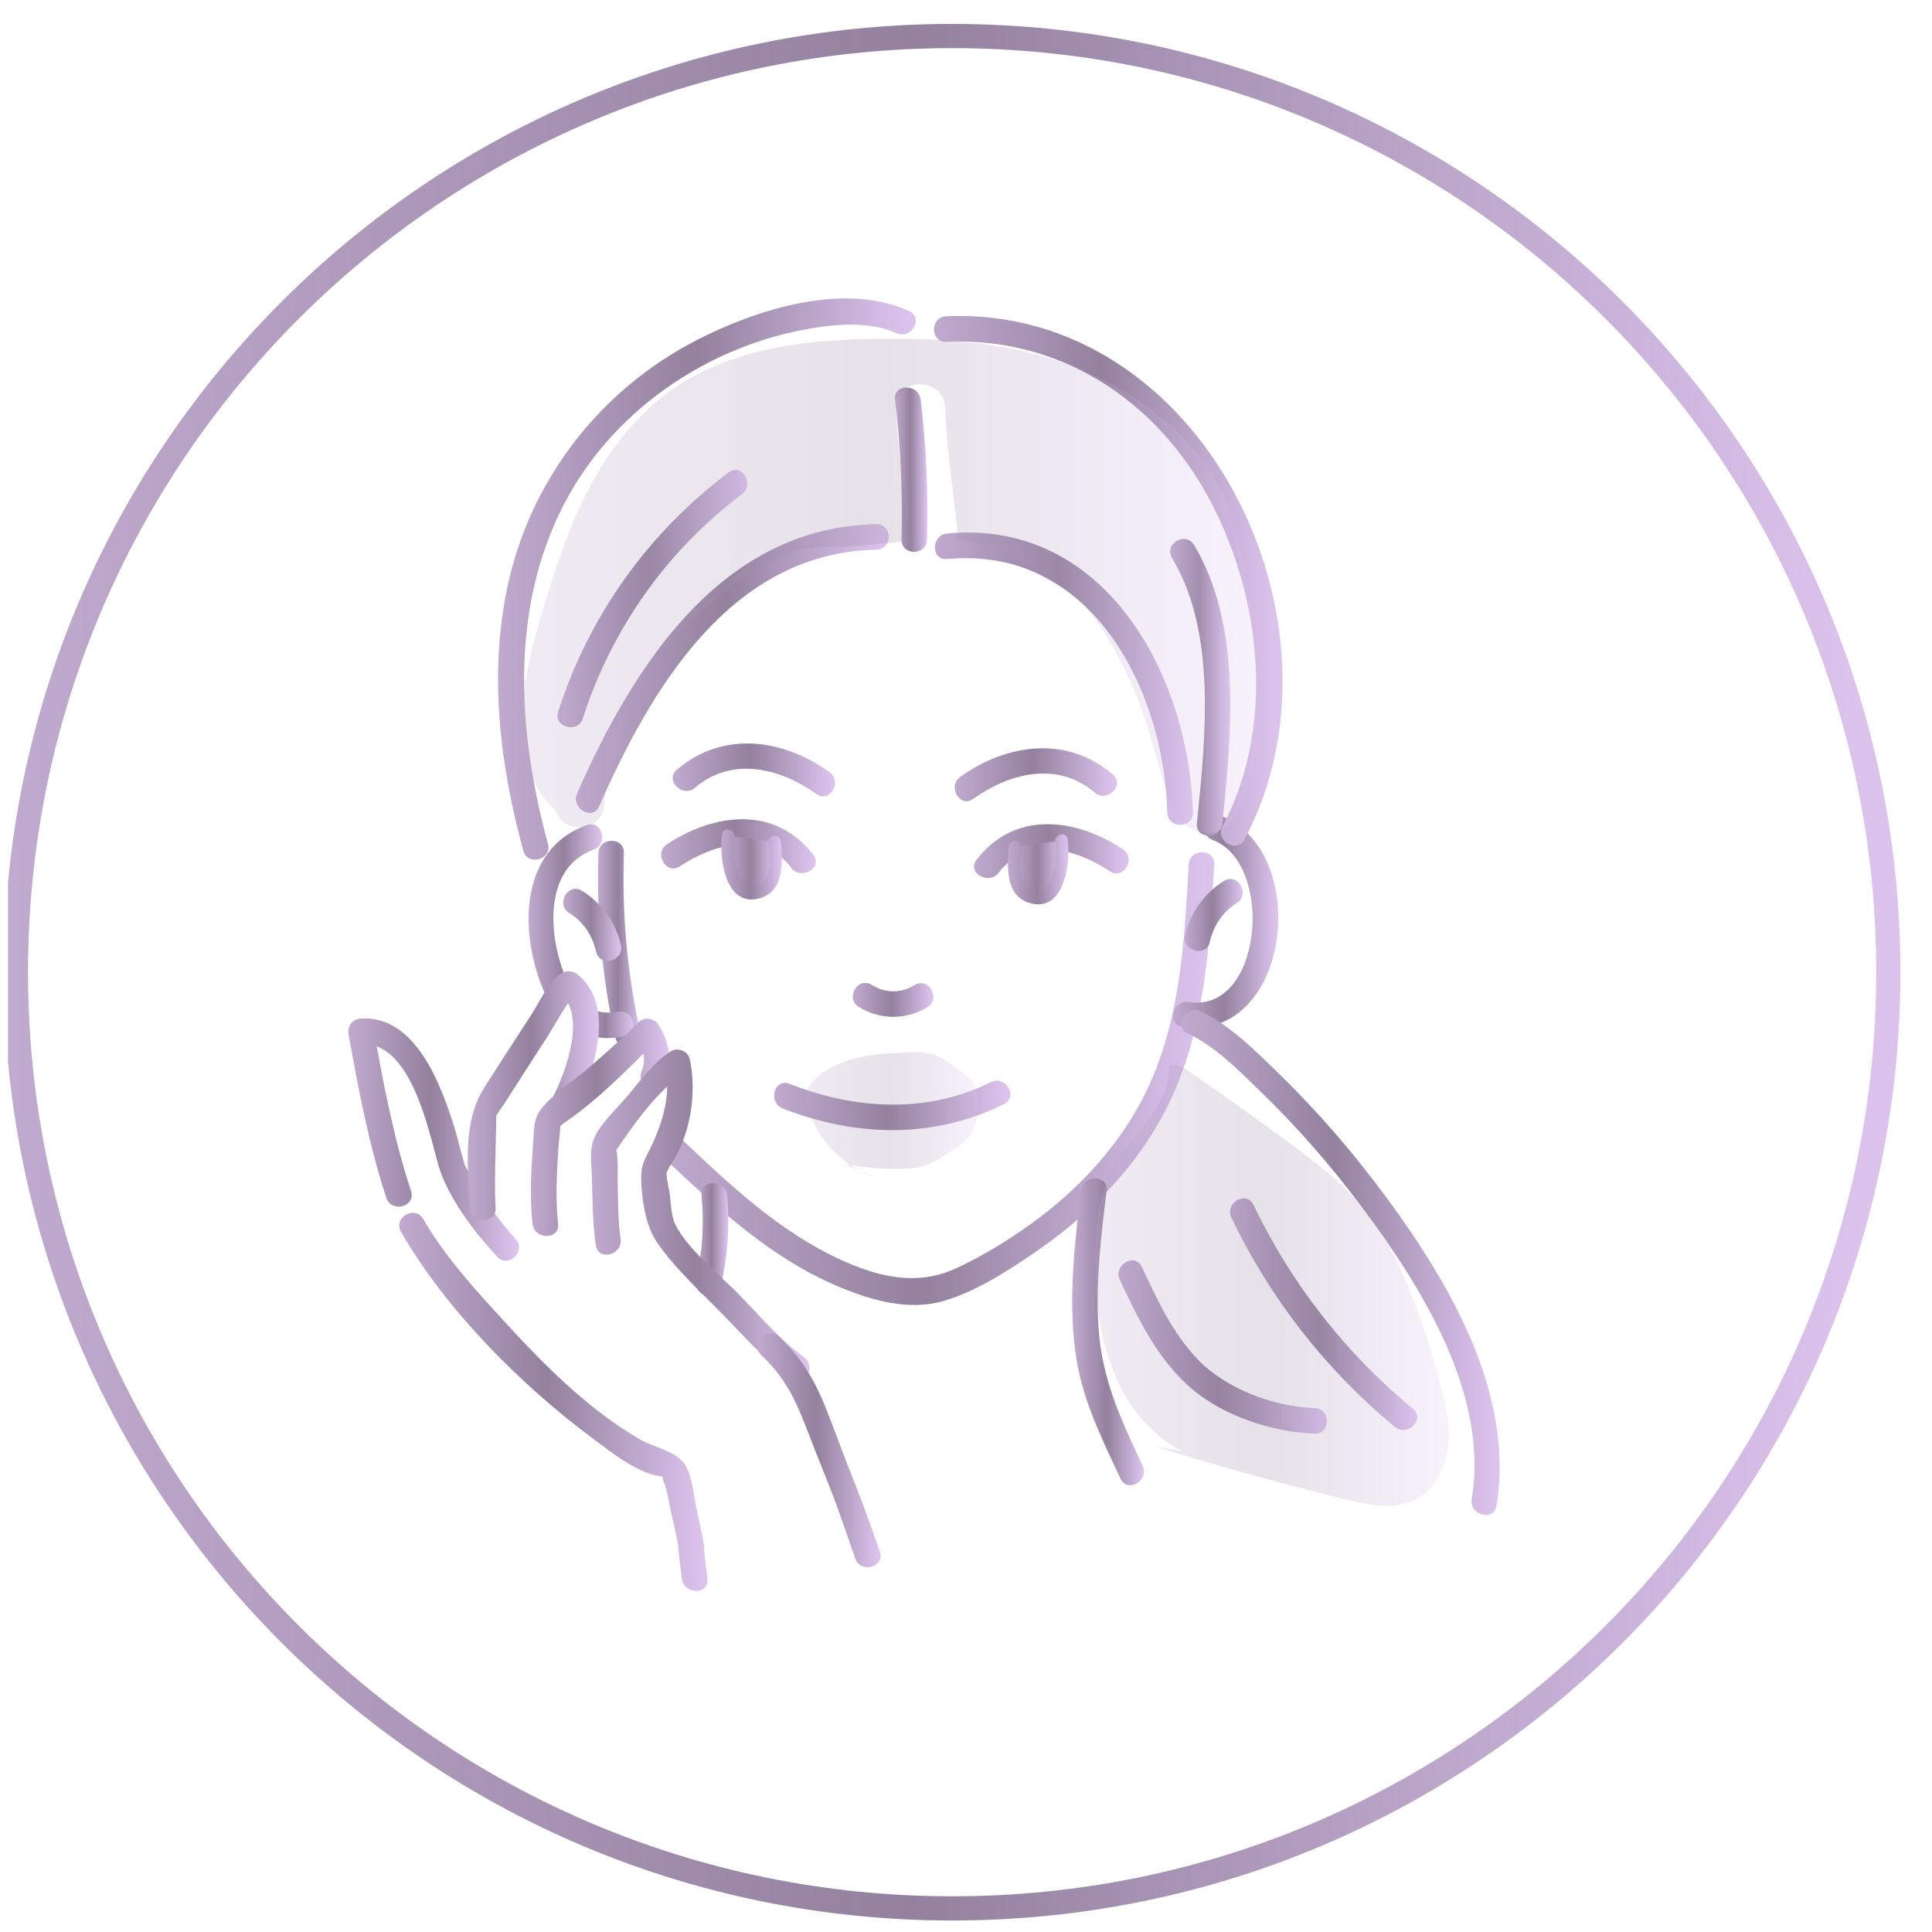 <svg width="121" height="121" viewBox="0 0 121 121" fill="none" xmlns="http://www.w3.org/2000/svg">
    <g clip-path="url(#clip0_1323_49080)">
        <path d="M59.631 119.522C92.013 119.522 118.264 93.271 118.264 60.889C118.264 28.507 92.013 2.256 59.631 2.256C27.249 2.256 0.998 28.507 0.998 60.889C0.998 93.271 27.249 119.522 59.631 119.522Z" stroke="url(#paint0_linear_1323_49080)" stroke-width="1.516" stroke-miterlimit="10"/>
        <path d="M37.479 53.431C37.348 57.316 37.7 61.147 38.525 64.942C38.742 65.947 40.289 65.52 40.067 64.515C39.271 60.852 38.947 57.173 39.079 53.431C39.115 52.402 37.512 52.402 37.479 53.431Z" fill="url(#paint1_linear_1323_49080)"/>
        <path d="M41.488 72.422C44.835 75.597 48.326 78.862 52.653 80.638C54.672 81.467 56.932 82.103 59.094 81.479C61.137 80.884 63.118 79.597 64.861 78.403C68.524 75.896 71.683 72.586 73.492 68.492C75.486 63.988 75.777 58.992 76.047 54.143C76.105 53.114 74.505 53.118 74.448 54.143C74.21 58.426 73.988 62.844 72.425 66.888C70.883 70.884 68.032 74.157 64.582 76.643C63.109 77.701 61.526 78.673 59.881 79.433C57.428 80.569 55.025 79.978 52.657 78.899C48.802 77.139 45.659 74.165 42.62 71.282C41.873 70.584 40.741 71.712 41.488 72.422Z" fill="url(#paint2_linear_1323_49080)"/>
        <path d="M53.784 63.064C55.101 63.885 56.762 63.889 58.083 63.081C58.961 62.543 58.157 61.157 57.275 61.698C56.418 62.223 55.441 62.215 54.592 61.682C53.719 61.136 52.91 62.519 53.784 63.064Z" fill="url(#paint3_linear_1323_49080)"/>
        <path d="M49.019 69.422C53.564 71.206 58.441 71.342 62.872 69.155C63.795 68.7 62.986 67.318 62.064 67.773C58.011 69.775 53.568 69.496 49.446 67.88C48.486 67.502 48.072 69.049 49.019 69.422Z" fill="url(#paint4_linear_1323_49080)"/>
        <path d="M67.704 74.567C67.302 77.881 66.912 81.237 67.335 84.572C67.708 87.525 68.939 89.954 70.182 92.611C70.617 93.543 71.999 92.731 71.564 91.803C70.211 88.912 68.996 86.356 68.795 83.107C68.619 80.252 68.959 77.397 69.304 74.567C69.427 73.545 67.827 73.553 67.704 74.567Z" fill="url(#paint5_linear_1323_49080)"/>
        <path d="M43.938 74.865C44.106 76.657 43.999 78.413 43.593 80.165C43.359 81.165 44.906 81.596 45.136 80.591C45.575 78.7 45.718 76.797 45.538 74.865C45.443 73.847 43.843 73.835 43.938 74.865Z" fill="url(#paint6_linear_1323_49080)"/>
        <path d="M62.542 54.656C64.351 52.293 67.395 53.167 69.516 54.566C70.377 55.136 71.181 53.749 70.324 53.184C67.342 51.214 63.523 50.759 61.16 53.848C60.532 54.664 61.923 55.464 62.542 54.656Z" fill="url(#paint7_linear_1323_49080)"/>
        <path d="M60.953 50.032C63.238 48.403 66.232 47.649 68.562 49.638C69.341 50.303 70.478 49.179 69.694 48.506C66.823 46.053 63.074 46.558 60.145 48.65C59.312 49.244 60.112 50.635 60.953 50.032Z" fill="url(#paint8_linear_1323_49080)"/>
        <path d="M63.574 53.042C63.537 53.567 63.483 54.096 63.516 54.625C63.606 56.044 64.558 56.172 64.821 56.225C65.083 56.282 65.379 56.245 65.584 56.077C65.674 56.003 65.744 55.913 65.805 55.819C66.433 54.904 66.675 53.735 66.466 52.648" fill="url(#paint9_linear_1323_49080)"/>
        <path d="M63.174 53.041C63.075 54.427 62.969 56.265 64.692 56.605C66.706 57.003 67.079 53.89 66.858 52.54C66.775 52.031 66.004 52.249 66.086 52.753C66.213 53.545 66.041 56.199 64.708 55.789C63.605 55.448 63.912 53.914 63.974 53.041C64.011 52.528 63.211 52.532 63.174 53.041Z" fill="url(#paint10_linear_1323_49080)"/>
        <path d="M50.937 53.538C48.574 50.453 44.759 50.904 41.773 52.873C40.915 53.439 41.719 54.826 42.581 54.256C44.697 52.857 47.741 51.979 49.554 54.346C50.17 55.154 51.56 54.358 50.937 53.538Z" fill="url(#paint11_linear_1323_49080)"/>
        <path d="M51.944 48.347C49.016 46.259 45.266 45.75 42.395 48.203C41.611 48.872 42.748 50 43.527 49.335C45.853 47.35 48.852 48.101 51.136 49.729C51.977 50.328 52.777 48.942 51.944 48.347Z" fill="url(#paint12_linear_1323_49080)"/>
        <path d="M48.52 52.737C48.557 53.262 48.611 53.791 48.578 54.321C48.487 55.74 47.536 55.867 47.273 55.92C47.011 55.978 46.715 55.941 46.51 55.773C46.42 55.699 46.35 55.608 46.289 55.514C45.661 54.599 45.419 53.43 45.628 52.343" fill="url(#paint13_linear_1323_49080)"/>
        <path d="M48.115 52.736C48.176 53.609 48.484 55.144 47.381 55.484C46.052 55.895 45.875 53.24 46.002 52.449C46.084 51.944 45.313 51.727 45.231 52.235C45.01 53.589 45.383 56.698 47.397 56.3C49.12 55.96 49.013 54.122 48.915 52.736C48.878 52.223 48.078 52.219 48.115 52.736Z" fill="url(#paint14_linear_1323_49080)"/>
        <path d="M75.947 52.608C79.82 54.04 79.102 63.454 74.467 62.757C73.457 62.605 73.022 64.148 74.04 64.299C80.837 65.316 82.236 53.232 76.374 51.062C75.402 50.705 74.987 52.252 75.947 52.608Z" fill="url(#paint15_linear_1323_49080)"/>
        <path d="M75.771 58.99C76.001 57.969 76.575 57.116 77.461 56.558C78.331 56.012 77.527 54.626 76.653 55.175C75.427 55.947 74.545 57.145 74.225 58.564C74.003 59.569 75.546 59.995 75.771 58.99Z" fill="url(#paint16_linear_1323_49080)"/>
        <path d="M36.867 64.834C37.589 65.068 38.332 65.055 39.074 64.912C39.501 64.83 39.743 64.321 39.632 63.927C39.509 63.484 39.074 63.287 38.648 63.37C38.184 63.459 37.741 63.435 37.294 63.291C36.31 62.971 35.887 64.518 36.867 64.834Z" fill="url(#paint17_linear_1323_49080)"/>
        <path d="M36.745 51.678C32.401 53.249 32.54 58.606 34.095 62.15C34.509 63.089 35.887 62.277 35.477 61.342C34.374 58.827 33.918 54.393 37.167 53.22C38.131 52.871 37.717 51.325 36.745 51.678Z" fill="url(#paint18_linear_1323_49080)"/>
        <path d="M38.884 59.181C38.564 57.762 37.686 56.564 36.456 55.793C35.582 55.243 34.778 56.625 35.648 57.175C36.538 57.733 37.108 58.59 37.338 59.608C37.567 60.609 39.11 60.186 38.884 59.181Z" fill="url(#paint19_linear_1323_49080)"/>
        <path d="M25.742 74.592C24.643 71.257 24.007 67.827 23.38 64.377C23.121 64.714 22.867 65.054 22.608 65.391C25.713 65.194 26.817 70.703 27.445 72.938C28.015 74.957 29.726 77.205 31.153 78.714C31.863 79.465 32.991 78.333 32.285 77.582C31.133 76.359 30.017 74.649 29.217 73.16C29 72.75 29.184 73.189 29.008 72.606C28.811 71.958 28.671 71.294 28.47 70.645C27.646 68.008 26.05 63.574 22.604 63.791C22.055 63.828 21.735 64.271 21.833 64.804C22.461 68.254 23.096 71.683 24.196 75.018C24.52 75.99 26.066 75.572 25.742 74.592Z" fill="url(#paint20_linear_1323_49080)"/>
        <path d="M31.039 75.646C30.957 74.075 31.035 72.487 31.063 70.916C31.067 70.621 31.076 70.322 31.08 70.026C31.088 69.563 31.1 69.825 31.006 70.039C31.149 69.702 31.433 69.366 31.625 69.062C32.483 67.717 33.344 66.371 34.218 65.034C34.62 64.423 35.67 62.486 36.035 62.314C35.711 62.273 35.387 62.232 35.067 62.187C36.736 63.537 35.473 67.044 34.69 68.582C34.222 69.497 35.604 70.309 36.072 69.391C37.184 67.212 38.591 62.987 36.199 61.055C35.9 60.813 35.58 60.764 35.231 60.928C34.423 61.313 33.717 62.893 33.258 63.586C32.265 65.091 31.293 66.609 30.321 68.131C28.943 70.297 29.304 73.127 29.439 75.646C29.492 76.667 31.096 76.675 31.039 75.646Z" fill="url(#paint21_linear_1323_49080)"/>
        <path d="M34.955 76.643C34.783 75.085 34.869 73.501 34.967 71.942C35 71.409 35.099 70.859 35.09 70.326C35.086 69.973 34.783 70.757 34.963 70.638C35.09 70.556 35.185 70.424 35.312 70.338C37.379 68.952 39.369 66.93 41.116 65.157C40.698 65.104 40.279 65.051 39.861 64.998C40.239 65.576 40.514 66.359 40.198 67.057C39.779 67.988 41.157 68.804 41.58 67.865C42.134 66.634 41.982 65.33 41.244 64.194C40.965 63.767 40.362 63.652 39.988 64.034C39.016 65.018 37.962 65.924 36.92 66.835C35.985 67.656 34.647 68.476 33.885 69.465C33.433 70.051 33.462 70.58 33.404 71.331C33.277 73.095 33.154 74.887 33.351 76.647C33.466 77.656 35.07 77.665 34.955 76.643Z" fill="url(#paint22_linear_1323_49080)"/>
        <path d="M38.866 77.577C38.69 76.4 38.718 75.165 38.685 73.98C38.669 73.442 38.722 72.868 38.644 72.335C38.538 71.592 38.636 71.969 38.484 72.199C39.571 70.591 41.175 68.269 42.828 67.227C42.435 67.067 42.045 66.907 41.651 66.747C42.049 68.528 41.516 70.267 40.753 71.871C40.474 72.458 40.183 72.872 40.162 73.512C40.125 74.775 40.392 76.678 41.102 77.737C42.254 79.452 43.94 80.949 45.368 82.425C46.684 83.783 48.001 85.264 49.539 86.38C50.376 86.987 51.176 85.597 50.347 84.998C48.867 83.923 47.599 82.434 46.332 81.121C45.109 79.858 43.087 78.291 42.291 76.683C42.024 76.145 42.024 75.329 41.934 74.718C41.873 74.295 41.725 73.791 41.741 73.36C41.708 73.069 41.7 73.114 41.713 73.495C41.799 73.335 41.881 73.171 41.967 73.011C43.234 71.178 43.669 68.446 43.194 66.321C43.083 65.825 42.439 65.578 42.016 65.841C40.954 66.505 40.142 67.629 39.35 68.577C38.706 69.348 37.705 70.255 37.262 71.174C36.876 71.965 37.049 72.88 37.073 73.762C37.11 75.169 37.106 76.605 37.319 77.999C37.475 79.017 39.018 78.586 38.866 77.577Z" fill="url(#paint23_linear_1323_49080)"/>
        <path d="M25.118 77.156C27.957 82.074 32.617 86.734 37.133 90.098C38.241 90.922 39.623 92.03 40.989 92.387C41.707 92.576 41.363 92.26 41.596 92.875C41.785 93.363 41.855 93.925 41.97 94.434C42.663 97.539 42.299 95.723 42.705 98.877C42.832 99.886 44.436 99.899 44.305 98.877C43.907 95.772 44.304 97.654 43.643 94.598C43.459 93.745 43.381 92.518 42.917 91.755C42.376 90.869 40.981 90.672 40.099 90.16C36.875 88.293 34.139 85.549 31.641 82.821C29.807 80.823 27.871 78.711 26.505 76.348C25.988 75.454 24.602 76.262 25.118 77.156Z" fill="url(#paint24_linear_1323_49080)"/>
        <path d="M47.675 84.865C49.582 86.666 50.09 88.418 51.001 90.711C52.519 94.526 52.21 93.719 53.564 97.604C53.9 98.572 55.447 98.154 55.106 97.178C53.699 93.133 53.848 93.808 52.347 89.808C51.436 87.388 50.767 85.579 48.803 83.729C48.056 83.028 46.924 84.156 47.675 84.865Z" fill="url(#paint25_linear_1323_49080)"/>
        <path d="M74.709 50.891C74.479 42.322 69.212 32.477 59.318 33.413C58.3 33.507 58.292 35.111 59.318 35.012C68.314 34.163 72.9 43.138 73.109 50.891C73.134 51.917 74.737 51.921 74.709 50.891Z" fill="url(#paint26_linear_1323_49080)"/>
        <path d="M56.06 25.03C56.405 27.942 56.54 30.855 56.462 33.788C56.434 34.817 58.038 34.817 58.062 33.788C58.14 30.855 58.009 27.942 57.66 25.03C57.541 24.017 55.937 24.009 56.06 25.03Z" fill="url(#paint27_linear_1323_49080)"/>
        <path d="M77.949 52.563C85.095 39.08 75.336 19.136 59.268 19.805C58.243 19.846 58.235 21.449 59.268 21.404C66.824 21.088 73.006 25.49 76.214 32.188C79.073 38.153 79.738 45.779 76.571 51.755C76.083 52.662 77.465 53.474 77.949 52.563Z" fill="url(#paint28_linear_1323_49080)"/>
        <path d="M56.942 19.486C52.861 17.623 47.401 19.375 43.672 21.282C37.56 24.408 33.171 30.102 31.764 36.829C30.619 42.301 31.317 47.937 32.773 53.274C33.044 54.267 34.59 53.844 34.315 52.847C32.182 45.033 31.837 36.271 36.674 29.355C39.808 24.872 44.816 21.738 50.165 20.683C52.02 20.318 54.35 20.052 56.138 20.864C57.065 21.291 57.877 19.912 56.942 19.486Z" fill="url(#paint29_linear_1323_49080)"/>
        <path d="M45.649 29.577C40.583 33.392 36.904 38.528 34.959 44.566C34.643 45.551 36.19 45.969 36.502 44.993C38.307 39.385 41.748 34.504 46.458 30.96C47.274 30.349 46.474 28.958 45.649 29.577Z" fill="url(#paint30_linear_1323_49080)"/>
        <path d="M54.891 32.83C45.169 33.002 39.648 41.736 36.145 49.685C35.734 50.621 37.113 51.437 37.527 50.494C40.776 43.118 45.78 34.59 54.891 34.43C55.916 34.413 55.921 32.814 54.891 32.83Z" fill="url(#paint31_linear_1323_49080)"/>
        <path d="M93.722 94.311C94.866 87.387 90.867 80.496 86.924 75.126C84.882 72.345 82.626 69.707 80.152 67.299C78.692 65.876 77.067 64.223 75.193 63.336C74.266 62.898 73.453 64.28 74.385 64.719C76.091 65.527 77.543 67 78.88 68.296C81.19 70.527 83.319 72.96 85.243 75.532C89.004 80.553 93.262 87.305 92.175 93.884C92.011 94.889 93.553 95.324 93.722 94.311Z" fill="url(#paint32_linear_1323_49080)"/>
        <path d="M88.489 88.232C84.247 84.721 80.887 80.421 78.504 75.462C78.057 74.535 76.679 75.344 77.122 76.27C79.558 81.345 83.025 85.775 87.356 89.364C88.144 90.016 89.284 88.892 88.489 88.232Z" fill="url(#paint33_linear_1323_49080)"/>
        <path d="M82.335 88.188C79.763 88.098 76.785 86.991 75.005 85.128C73.438 83.491 72.462 81.379 71.514 79.348C71.075 78.417 69.697 79.23 70.132 80.157C71.305 82.659 72.568 85.268 74.742 87.065C76.748 88.726 79.755 89.698 82.335 89.788C83.365 89.825 83.365 88.225 82.335 88.188Z" fill="url(#paint34_linear_1323_49080)"/>
        <path d="M76.56 51.563C77.126 45.98 77.803 39.171 74.784 34.138C74.254 33.256 72.868 34.06 73.401 34.946C76.244 39.684 75.489 46.3 74.96 51.563C74.858 52.589 76.457 52.581 76.56 51.563Z" fill="url(#paint35_linear_1323_49080)"/>
        <path opacity="0.23" d="M77.984 35.917C77.528 33.497 76.937 31.015 75.461 28.997C74.078 27.102 72.187 25.576 70.177 24.382C65.673 21.7 60.599 21.203 55.459 21.216C50.877 21.228 45.893 21.691 42.045 24.436C37.886 27.397 35.847 32.176 34.391 36.906C33.099 41.106 31.105 47.366 34.83 50.8C35.211 52.297 37.775 52.141 37.845 50.34C38.034 45.389 40.446 40.844 44.404 37.87C46.32 36.43 49.056 34.157 51.558 34.256C53.211 34.322 55.115 34.035 56.948 33.866C56.694 31.093 56.226 28.337 56.132 25.547C56.066 23.574 59.126 23.582 59.196 25.547C59.29 28.308 59.75 31.036 60.008 33.784C62.277 33.977 64.139 35.519 66.223 36.647C68.446 37.849 69.804 40.561 70.829 42.768C71.949 45.18 72.417 47.703 73.25 50.201C73.886 52.116 76.142 53.051 77.364 51.033C78.611 48.974 78.779 46.238 78.767 43.896C78.755 41.217 78.476 38.542 77.984 35.917Z" fill="url(#paint36_linear_1323_49080)"/>
        <path opacity="0.23" d="M78.34 91.713C75.305 92.193 72.249 90.293 70.628 87.68C69.008 85.068 68.59 81.884 68.598 78.808C68.602 76.851 68.787 74.825 69.734 73.114C70.919 70.969 73.29 69.25 73.233 66.797C73.594 66.571 74.058 66.818 74.41 67.059C76.691 68.626 78.939 70.234 81.158 71.888C82.335 72.766 83.509 73.66 84.526 74.718C87.516 77.827 88.919 82.102 90.08 86.257C90.462 87.619 90.827 89.018 90.708 90.429C90.589 91.84 89.895 93.28 88.632 93.92C87.332 94.58 85.769 94.264 84.35 93.92C80.301 92.935 76.289 91.82 72.314 90.577" fill="url(#paint37_linear_1323_49080)"/>
        <path opacity="0.23" d="M54.84 73.753C53.117 73.216 51.611 71.821 50.803 69.999C50.602 69.544 50.438 69.036 50.525 68.535C50.631 67.912 51.103 67.452 51.587 67.136C53.129 66.115 54.992 65.992 56.776 65.914C57.268 65.893 57.764 65.873 58.245 65.988C59.073 66.189 59.783 66.771 60.468 67.338C60.693 67.526 60.931 67.727 61.058 68.014C61.141 68.199 61.169 68.408 61.194 68.613C61.272 69.31 61.28 70.057 60.993 70.68C60.657 71.423 59.975 71.862 59.332 72.264C58.794 72.596 58.249 72.933 57.654 73.08C57.334 73.158 57.006 73.179 56.682 73.191C55.389 73.24 54.089 73.138 52.814 72.891" fill="url(#paint38_linear_1323_49080)"/>
    </g>
    <defs>
        <linearGradient id="paint0_linear_1323_49080" x1="-32.855" y1="60.316" x2="146.533" y2="60.316" gradientUnits="userSpaceOnUse">
            <stop stop-color="#DCC2EC"/>
            <stop offset="0.502" stop-color="#93819E"/>
            <stop offset="0.83" stop-color="#DCC3ED"/>
        </linearGradient>
        <linearGradient id="paint1_linear_1323_49080" x1="36.691" y1="59.024" x2="40.725" y2="59.024" gradientUnits="userSpaceOnUse">
            <stop stop-color="#DCC2EC"/>
            <stop offset="0.502" stop-color="#93819E"/>
            <stop offset="0.83" stop-color="#DCC3ED"/>
        </linearGradient>
        <linearGradient id="paint2_linear_1323_49080" x1="31.195" y1="67.413" x2="84.44" y2="67.413" gradientUnits="userSpaceOnUse">
            <stop stop-color="#DCC2EC"/>
            <stop offset="0.502" stop-color="#93819E"/>
            <stop offset="0.83" stop-color="#DCC3ED"/>
        </linearGradient>
        <linearGradient id="paint3_linear_1323_49080" x1="51.949" y1="62.609" x2="59.681" y2="62.609" gradientUnits="userSpaceOnUse">
            <stop stop-color="#DCC2EC"/>
            <stop offset="0.502" stop-color="#93819E"/>
            <stop offset="0.83" stop-color="#DCC3ED"/>
        </linearGradient>
        <linearGradient id="paint4_linear_1323_49080" x1="44.212" y1="69.215" x2="66.846" y2="69.215" gradientUnits="userSpaceOnUse">
            <stop stop-color="#DCC2EC"/>
            <stop offset="0.502" stop-color="#93819E"/>
            <stop offset="0.83" stop-color="#DCC3ED"/>
        </linearGradient>
        <linearGradient id="paint5_linear_1323_49080" x1="65.855" y1="83.32" x2="72.731" y2="83.32" gradientUnits="userSpaceOnUse">
            <stop stop-color="#DCC2EC"/>
            <stop offset="0.502" stop-color="#93819E"/>
            <stop offset="0.83" stop-color="#DCC3ED"/>
        </linearGradient>
        <linearGradient id="paint6_linear_1323_49080" x1="42.979" y1="77.596" x2="46.106" y2="77.596" gradientUnits="userSpaceOnUse">
            <stop stop-color="#DCC2EC"/>
            <stop offset="0.502" stop-color="#93819E"/>
            <stop offset="0.83" stop-color="#DCC3ED"/>
        </linearGradient>
        <linearGradient id="paint7_linear_1323_49080" x1="58.204" y1="53.289" x2="73.026" y2="53.289" gradientUnits="userSpaceOnUse">
            <stop stop-color="#DCC2EC"/>
            <stop offset="0.502" stop-color="#93819E"/>
            <stop offset="0.83" stop-color="#DCC3ED"/>
        </linearGradient>
        <linearGradient id="paint8_linear_1323_49080" x1="56.858" y1="48.506" x2="72.409" y2="48.506" gradientUnits="userSpaceOnUse">
            <stop stop-color="#DCC2EC"/>
            <stop offset="0.502" stop-color="#93819E"/>
            <stop offset="0.83" stop-color="#DCC3ED"/>
        </linearGradient>
        <linearGradient id="paint9_linear_1323_49080" x1="62.63" y1="54.431" x2="67.27" y2="54.431" gradientUnits="userSpaceOnUse">
            <stop stop-color="#DCC2EC"/>
            <stop offset="0.502" stop-color="#93819E"/>
            <stop offset="0.83" stop-color="#DCC3ED"/>
        </linearGradient>
        <linearGradient id="paint10_linear_1323_49080" x1="62.034" y1="54.423" x2="67.827" y2="54.423" gradientUnits="userSpaceOnUse">
            <stop stop-color="#DCC2EC"/>
            <stop offset="0.502" stop-color="#93819E"/>
            <stop offset="0.83" stop-color="#DCC3ED"/>
        </linearGradient>
        <linearGradient id="paint11_linear_1323_49080" x1="38.609" y1="52.98" x2="53.429" y2="52.98" gradientUnits="userSpaceOnUse">
            <stop stop-color="#DCC2EC"/>
            <stop offset="0.502" stop-color="#93819E"/>
            <stop offset="0.83" stop-color="#DCC3ED"/>
        </linearGradient>
        <linearGradient id="paint12_linear_1323_49080" x1="39.196" y1="48.204" x2="54.746" y2="48.204" gradientUnits="userSpaceOnUse">
            <stop stop-color="#DCC2EC"/>
            <stop offset="0.502" stop-color="#93819E"/>
            <stop offset="0.83" stop-color="#DCC3ED"/>
        </linearGradient>
        <linearGradient id="paint13_linear_1323_49080" x1="44.679" y1="54.127" x2="49.319" y2="54.127" gradientUnits="userSpaceOnUse">
            <stop stop-color="#DCC2EC"/>
            <stop offset="0.502" stop-color="#93819E"/>
            <stop offset="0.83" stop-color="#DCC3ED"/>
        </linearGradient>
        <linearGradient id="paint14_linear_1323_49080" x1="44.082" y1="54.119" x2="49.875" y2="54.119" gradientUnits="userSpaceOnUse">
            <stop stop-color="#DCC2EC"/>
            <stop offset="0.502" stop-color="#93819E"/>
            <stop offset="0.83" stop-color="#DCC3ED"/>
        </linearGradient>
        <linearGradient id="paint15_linear_1323_49080" x1="71.556" y1="57.619" x2="81.647" y2="57.619" gradientUnits="userSpaceOnUse">
            <stop stop-color="#DCC2EC"/>
            <stop offset="0.502" stop-color="#93819E"/>
            <stop offset="0.83" stop-color="#DCC3ED"/>
        </linearGradient>
        <linearGradient id="paint16_linear_1323_49080" x1="73.154" y1="57.284" x2="78.711" y2="57.284" gradientUnits="userSpaceOnUse">
            <stop stop-color="#DCC2EC"/>
            <stop offset="0.502" stop-color="#93819E"/>
            <stop offset="0.83" stop-color="#DCC3ED"/>
        </linearGradient>
        <linearGradient id="paint17_linear_1323_49080" x1="35.344" y1="64.123" x2="40.466" y2="64.123" gradientUnits="userSpaceOnUse">
            <stop stop-color="#DCC2EC"/>
            <stop offset="0.502" stop-color="#93819E"/>
            <stop offset="0.83" stop-color="#DCC3ED"/>
        </linearGradient>
        <linearGradient id="paint18_linear_1323_49080" x1="31.772" y1="57.043" x2="38.827" y2="57.043" gradientUnits="userSpaceOnUse">
            <stop stop-color="#DCC2EC"/>
            <stop offset="0.502" stop-color="#93819E"/>
            <stop offset="0.83" stop-color="#DCC3ED"/>
        </linearGradient>
        <linearGradient id="paint19_linear_1323_49080" x1="34.225" y1="57.901" x2="39.782" y2="57.901" gradientUnits="userSpaceOnUse">
            <stop stop-color="#DCC2EC"/>
            <stop offset="0.502" stop-color="#93819E"/>
            <stop offset="0.83" stop-color="#DCC3ED"/>
        </linearGradient>
        <linearGradient id="paint20_linear_1323_49080" x1="18.728" y1="71.298" x2="35.086" y2="71.298" gradientUnits="userSpaceOnUse">
            <stop stop-color="#DCC2EC"/>
            <stop offset="0.502" stop-color="#93819E"/>
            <stop offset="0.83" stop-color="#DCC3ED"/>
        </linearGradient>
        <linearGradient id="paint21_linear_1323_49080" x1="26.923" y1="68.547" x2="39.488" y2="68.547" gradientUnits="userSpaceOnUse">
            <stop stop-color="#DCC2EC"/>
            <stop offset="0.502" stop-color="#93819E"/>
            <stop offset="0.83" stop-color="#DCC3ED"/>
        </linearGradient>
        <linearGradient id="paint22_linear_1323_49080" x1="30.746" y1="70.538" x2="44.002" y2="70.538" gradientUnits="userSpaceOnUse">
            <stop stop-color="#DCC2EC"/>
            <stop offset="0.502" stop-color="#93819E"/>
            <stop offset="0.83" stop-color="#DCC3ED"/>
        </linearGradient>
        <linearGradient id="paint23_linear_1323_49080" x1="33.064" y1="76.031" x2="53.995" y2="76.031" gradientUnits="userSpaceOnUse">
            <stop stop-color="#DCC2EC"/>
            <stop offset="0.502" stop-color="#93819E"/>
            <stop offset="0.83" stop-color="#DCC3ED"/>
        </linearGradient>
        <linearGradient id="paint24_linear_1323_49080" x1="19.431" y1="87.683" x2="48.967" y2="87.683" gradientUnits="userSpaceOnUse">
            <stop stop-color="#DCC2EC"/>
            <stop offset="0.502" stop-color="#93819E"/>
            <stop offset="0.83" stop-color="#DCC3ED"/>
        </linearGradient>
        <linearGradient id="paint25_linear_1323_49080" x1="45.197" y1="90.759" x2="57.018" y2="90.759" gradientUnits="userSpaceOnUse">
            <stop stop-color="#DCC2EC"/>
            <stop offset="0.502" stop-color="#93819E"/>
            <stop offset="0.83" stop-color="#DCC3ED"/>
        </linearGradient>
        <linearGradient id="paint26_linear_1323_49080" x1="53.887" y1="42.417" x2="78.604" y2="42.417" gradientUnits="userSpaceOnUse">
            <stop stop-color="#DCC2EC"/>
            <stop offset="0.502" stop-color="#93819E"/>
            <stop offset="0.83" stop-color="#DCC3ED"/>
        </linearGradient>
        <linearGradient id="paint27_linear_1323_49080" x1="55.468" y1="29.363" x2="58.573" y2="29.363" gradientUnits="userSpaceOnUse">
            <stop stop-color="#DCC2EC"/>
            <stop offset="0.502" stop-color="#93819E"/>
            <stop offset="0.83" stop-color="#DCC3ED"/>
        </linearGradient>
        <linearGradient id="paint28_linear_1323_49080" x1="52.194" y1="36.213" x2="85.589" y2="36.213" gradientUnits="userSpaceOnUse">
            <stop stop-color="#DCC2EC"/>
            <stop offset="0.502" stop-color="#93819E"/>
            <stop offset="0.83" stop-color="#DCC3ED"/>
        </linearGradient>
        <linearGradient id="paint29_linear_1323_49080" x1="23.639" y1="36.094" x2="63.664" y2="36.094" gradientUnits="userSpaceOnUse">
            <stop stop-color="#DCC2EC"/>
            <stop offset="0.502" stop-color="#93819E"/>
            <stop offset="0.83" stop-color="#DCC3ED"/>
        </linearGradient>
        <linearGradient id="paint30_linear_1323_49080" x1="31.487" y1="37.406" x2="49.663" y2="37.406" gradientUnits="userSpaceOnUse">
            <stop stop-color="#DCC2EC"/>
            <stop offset="0.502" stop-color="#93819E"/>
            <stop offset="0.83" stop-color="#DCC3ED"/>
        </linearGradient>
        <linearGradient id="paint31_linear_1323_49080" x1="30.413" y1="41.783" x2="60.385" y2="41.783" gradientUnits="userSpaceOnUse">
            <stop stop-color="#DCC2EC"/>
            <stop offset="0.502" stop-color="#93819E"/>
            <stop offset="0.83" stop-color="#DCC3ED"/>
        </linearGradient>
        <linearGradient id="paint32_linear_1323_49080" x1="68.214" y1="78.915" x2="98.729" y2="78.915" gradientUnits="userSpaceOnUse">
            <stop stop-color="#DCC2EC"/>
            <stop offset="0.502" stop-color="#93819E"/>
            <stop offset="0.83" stop-color="#DCC3ED"/>
        </linearGradient>
        <linearGradient id="paint33_linear_1323_49080" x1="73.651" y1="82.236" x2="91.585" y2="82.236" gradientUnits="userSpaceOnUse">
            <stop stop-color="#DCC2EC"/>
            <stop offset="0.502" stop-color="#93819E"/>
            <stop offset="0.83" stop-color="#DCC3ED"/>
        </linearGradient>
        <linearGradient id="paint34_linear_1323_49080" x1="66.278" y1="84.31" x2="86.256" y2="84.31" gradientUnits="userSpaceOnUse">
            <stop stop-color="#DCC2EC"/>
            <stop offset="0.502" stop-color="#93819E"/>
            <stop offset="0.83" stop-color="#DCC3ED"/>
        </linearGradient>
        <linearGradient id="paint35_linear_1323_49080" x1="72.193" y1="42.952" x2="77.958" y2="42.952" gradientUnits="userSpaceOnUse">
            <stop stop-color="#DCC2EC"/>
            <stop offset="0.502" stop-color="#93819E"/>
            <stop offset="0.83" stop-color="#DCC3ED"/>
        </linearGradient>
        <linearGradient id="paint36_linear_1323_49080" x1="19.383" y1="36.539" x2="89.876" y2="36.539" gradientUnits="userSpaceOnUse">
            <stop stop-color="#DCC2EC"/>
            <stop offset="0.502" stop-color="#93819E"/>
            <stop offset="0.83" stop-color="#DCC3ED"/>
        </linearGradient>
        <linearGradient id="paint37_linear_1323_49080" x1="62.208" y1="80.372" x2="96.066" y2="80.372" gradientUnits="userSpaceOnUse">
            <stop stop-color="#DCC2EC"/>
            <stop offset="0.502" stop-color="#93819E"/>
            <stop offset="0.83" stop-color="#DCC3ED"/>
        </linearGradient>
        <linearGradient id="paint38_linear_1323_49080" x1="47.401" y1="69.787" x2="63.829" y2="69.787" gradientUnits="userSpaceOnUse">
            <stop stop-color="#DCC2EC"/>
            <stop offset="0.502" stop-color="#93819E"/>
            <stop offset="0.83" stop-color="#DCC3ED"/>
        </linearGradient>
        <clipPath id="clip0_1323_49080">
            <rect width="120" height="120" fill="white" transform="translate(0.5 0.5)"/>
        </clipPath>
    </defs>
</svg>
